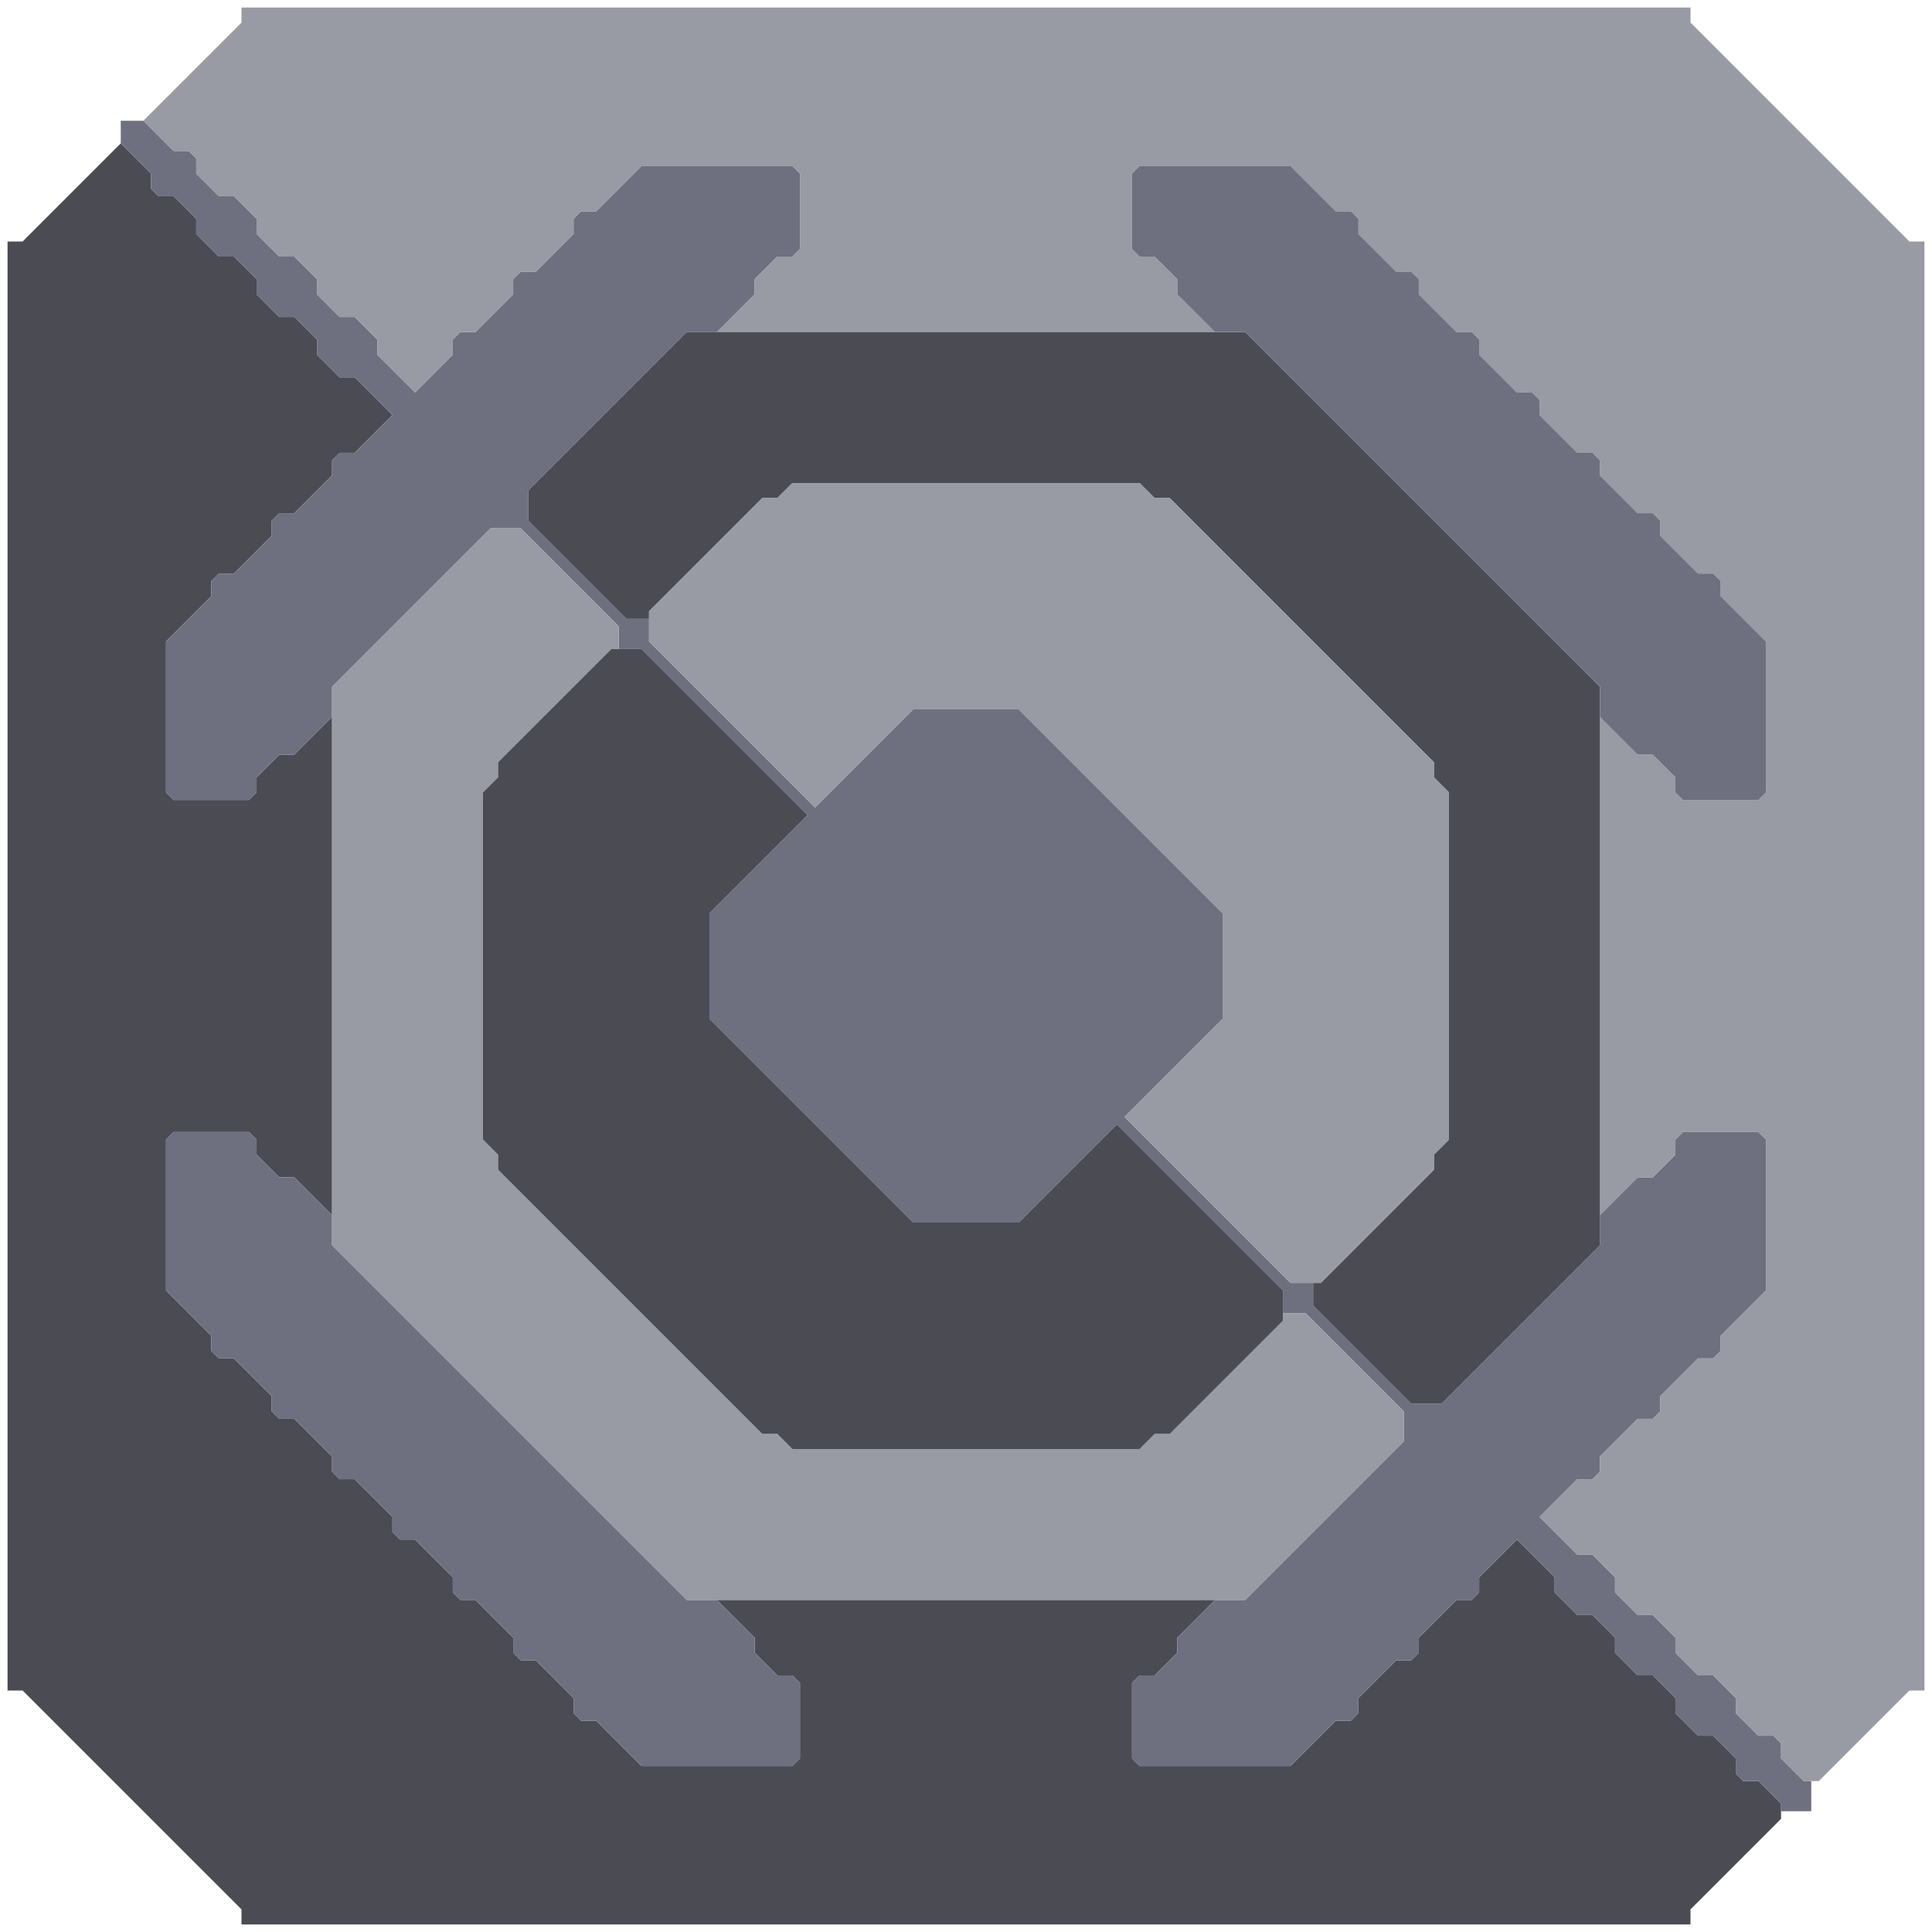 <svg xmlns="http://www.w3.org/2000/svg" width="128" height="128" style="fill-opacity:1;color-rendering:auto;color-interpolation:auto;text-rendering:auto;stroke:#000;stroke-linecap:square;stroke-miterlimit:10;shape-rendering:auto;stroke-opacity:1;fill:#000;stroke-dasharray:none;font-weight:400;stroke-width:1;font-family:&quot;Dialog&quot;;font-style:normal;stroke-linejoin:miter;font-size:12px;stroke-dashoffset:0;image-rendering:auto">
    <g style="stroke-linecap:round;fill:#4a4b53;stroke:#4a4b53">
        <path stroke="none" d="M.5 112V16h1L8 9.5l2 2v1l.5.5h1l1.5 1.5v1l1.5 1.5h1l1.5 1.5v1l1.5 1.5h1l1.5 1.5v1l1.5 1.5h1l2.5 2.5-2.5 2.5h-1l-.5.5v1L19.5 34h-1l-.5.5v1L15.5 38h-1l-.5.5v1l-3 3v10l.5.5h5l.5-.5v-1l1.5-1.5h1l2.5-2.5v33L19.5 78h-1L17 76.5v-1l-.5-.5h-5l-.5.5v10l3 3v1l.5.5h1l2.5 2.5v1l.5.5h1l2.5 2.5v1l.5.5h1l2.5 2.5v1l.5.5h1l2.5 2.5v1l.5.5h1l2.5 2.5v1l.5.5h1l2.5 2.5v1l.5.5h1l3 3h10l.5-.5v-5l-.5-.5h-1l-1.5-1.5v-1l-2.5-2.5h33l-2.5 2.5v1l-1.5 1.5h-1l-.5.5v5l.5.5h10l3-3h1l.5-.5v-1l2.5-2.5h1l.5-.5v-1l2.5-2.5h1l.5-.5v-1l2.5-2.5 2.5 2.5v1l1.5 1.5h1l1.5 1.5v1l1.5 1.5h1l1.5 1.5v1l1.5 1.5h1l1.5 1.5v1l.5.5h1l1.5 1.5v1l-6 6v1H16v-1L1.5 112Z" style="stroke:none"/>
    </g>
    <g stroke="none" style="stroke-linecap:round;fill:#6e7080;stroke:#6e7080">
        <path d="M8 9.5V8h1.5l2 2h1l.5.5v1l1.5 1.5h1l1.5 1.5v1l1.5 1.5h1l1.5 1.5v1l1.5 1.5h1l1.5 1.5v1l2.5 2.5 2.5-2.5v-1l.5-.5h1l2.5-2.5v-1l.5-.5h1l2.5-2.5v-1l.5-.5h1l3-3h10l.5.5v5l-.5.5h-1L50 18.5v1L47.5 22h-2L35 32.5v2l6.5 6.5H43v1.5l11 11 6.5-6.5h7L81 60.5v7L74.5 74l11 11H87v1.5l6.5 6.5h2L106 82.5v-2l2.5-2.5h1l1.5-1.5v-1l.5-.5h5l.5.5v10l-3 3v1l-.5.5h-1l-2.5 2.5v1l-.5.5h-1l-2.5 2.5v1l-.5.5h-1l-2.5 2.5 2.5 2.5h1l1.5 1.5v1l1.5 1.5h1l1.5 1.5v1l1.5 1.5h1l1.5 1.5v1l1.5 1.5h1l.5.5v1l1.5 1.5h.5v2h-2v-.5l-1.5-1.5h-1l-.5-.5v-1l-1.5-1.5h-1l-1.5-1.5v-1l-1.5-1.5h-1l-1.5-1.5v-1l-1.5-1.5h-1l-1.5-1.5v-1l-2.5-2.5-2.5 2.5v1l-.5.5h-1l-2.5 2.5v1l-.5.5h-1l-2.5 2.5v1l-.5.5h-1l-3 3h-10l-.5-.5v-5l.5-.5h1l1.5-1.5v-1l2.5-2.5h2L93 95.5v-2L86.5 87H85v-1.5l-11-11-6.5 6.5h-7L47 67.5v-7l6.5-6.5-11-11H41v-1.5L34.5 35h-2L22 45.5v2L19.5 50h-1L17 51.5v1l-.5.5h-5l-.5-.5v-10l3-3v-1l.5-.5h1l2.5-2.5v-1l.5-.5h1l2.5-2.5v-1l.5-.5h1l2.5-2.5-2.5-2.5h-1L21 23.5v-1L19.5 21h-1L17 19.5v-1L15.5 17h-1L13 15.5v-1L11.5 13h-1l-.5-.5v-1Z" style="stroke:none"/>
        <path d="M9.5 8 16 1.5v-1h96v1L126.5 16h1v96h-1l-6 6h-1l-1.5-1.5v-1l-.5-.5h-1l-1.5-1.5v-1l-1.5-1.5h-1l-1.5-1.5v-1l-1.5-1.5h-1l-1.5-1.5v-1l-1.5-1.5h-1l-2.5-2.5 2.5-2.5h1l.5-.5v-1l2.5-2.5h1l.5-.5v-1l2.5-2.5h1l.5-.5v-1l3-3v-10l-.5-.5h-5l-.5.5v1l-1.5 1.5h-1l-2.5 2.5v-33l2.5 2.5h1l1.5 1.5v1l.5.5h5l.5-.5v-10l-3-3v-1l-.5-.5h-1l-2.5-2.5v-1l-.5-.5h-1l-2.5-2.5v-1l-.5-.5h-1l-2.5-2.5v-1l-.5-.5h-1L98 23.5v-1l-.5-.5h-1L94 19.5v-1l-.5-.5h-1L90 15.5v-1l-.5-.5h-1l-3-3h-10l-.5.5v5l.5.5h1l1.5 1.5v1l2.5 2.5h-33l2.5-2.5v-1l1.5-1.5h1l.5-.5v-5l-.5-.5h-10l-3 3h-1l-.5.5v1L35.5 18h-1l-.5.5v1L31.5 22h-1l-.5.5v1L27.5 26 25 23.5v-1L23.5 21h-1L21 19.5v-1L19.5 17h-1L17 15.5v-1L15.5 13h-1L13 11.5v-1l-.5-.5h-1Z" style="fill:#989aa4;stroke:none"/>
        <path d="M11 85.5v-10l.5-.5h5l.5.5v1l1.5 1.5h1l2.5 2.5v2L45.5 106h2l2.5 2.5v1l1.5 1.5h1l.5.5v5l-.5.5h-10l-3-3h-1l-.5-.5v-1l-2.5-2.5h-1l-.5-.5v-1l-2.5-2.5h-1l-.5-.5v-1l-2.5-2.5h-1l-.5-.5v-1L23.5 98h-1l-.5-.5v-1L19.5 94h-1l-.5-.5v-1L15.5 90h-1l-.5-.5v-1Z" style="stroke:none"/>
        <path d="M22 82.5v-37L32.5 35h2l6.5 6.5V43h-.5L33 50.5v1l-1 1v23l1 1v1L50.5 95h1l1 1h23l1-1h1l7.5-7.5V87h1.5l6.5 6.5v2L82.5 106h-37Z" style="fill:#989aa4;stroke:none"/>
        <path d="M32 75.5v-23l1-1v-1l7.5-7.5h2l11 11-6.5 6.5v7L60.5 81h7l6.5-6.5 11 11v2L77.5 95h-1l-1 1h-23l-1-1h-1L33 77.5v-1Zm3-41v-2L45.5 22h37L106 45.5v37L95.5 93h-2L87 86.5V85h.5l7.5-7.5v-1l1-1v-23l-1-1v-1L77.5 33h-1l-1-1h-23l-1 1h-1L43 40.5v.5h-1.5Z" style="fill:#4a4b53;stroke:none"/>
        <path d="M43 42.5v-2l7.5-7.5h1l1-1h23l1 1h1L95 50.5v1l1 1v23l-1 1v1L87.5 85h-2l-11-11 6.5-6.5v-7L67.5 47h-7L54 53.5Z" style="fill:#989aa4;stroke:none"/>
        <path d="m75.5 17-.5-.5v-5l.5-.5h10l3 3h1l.5.5v1l2.5 2.5h1l.5.5v1l2.5 2.5h1l.5.5v1l2.5 2.5h1l.5.5v1l2.5 2.5h1l.5.5v1l2.5 2.5h1l.5.5v1l2.5 2.5h1l.5.5v1l3 3v10l-.5.5h-5l-.5-.5v-1l-1.5-1.5h-1l-2.5-2.5v-2L82.5 22h-2L78 19.5v-1L76.5 17Z" style="stroke:none"/>
    </g>
</svg>
